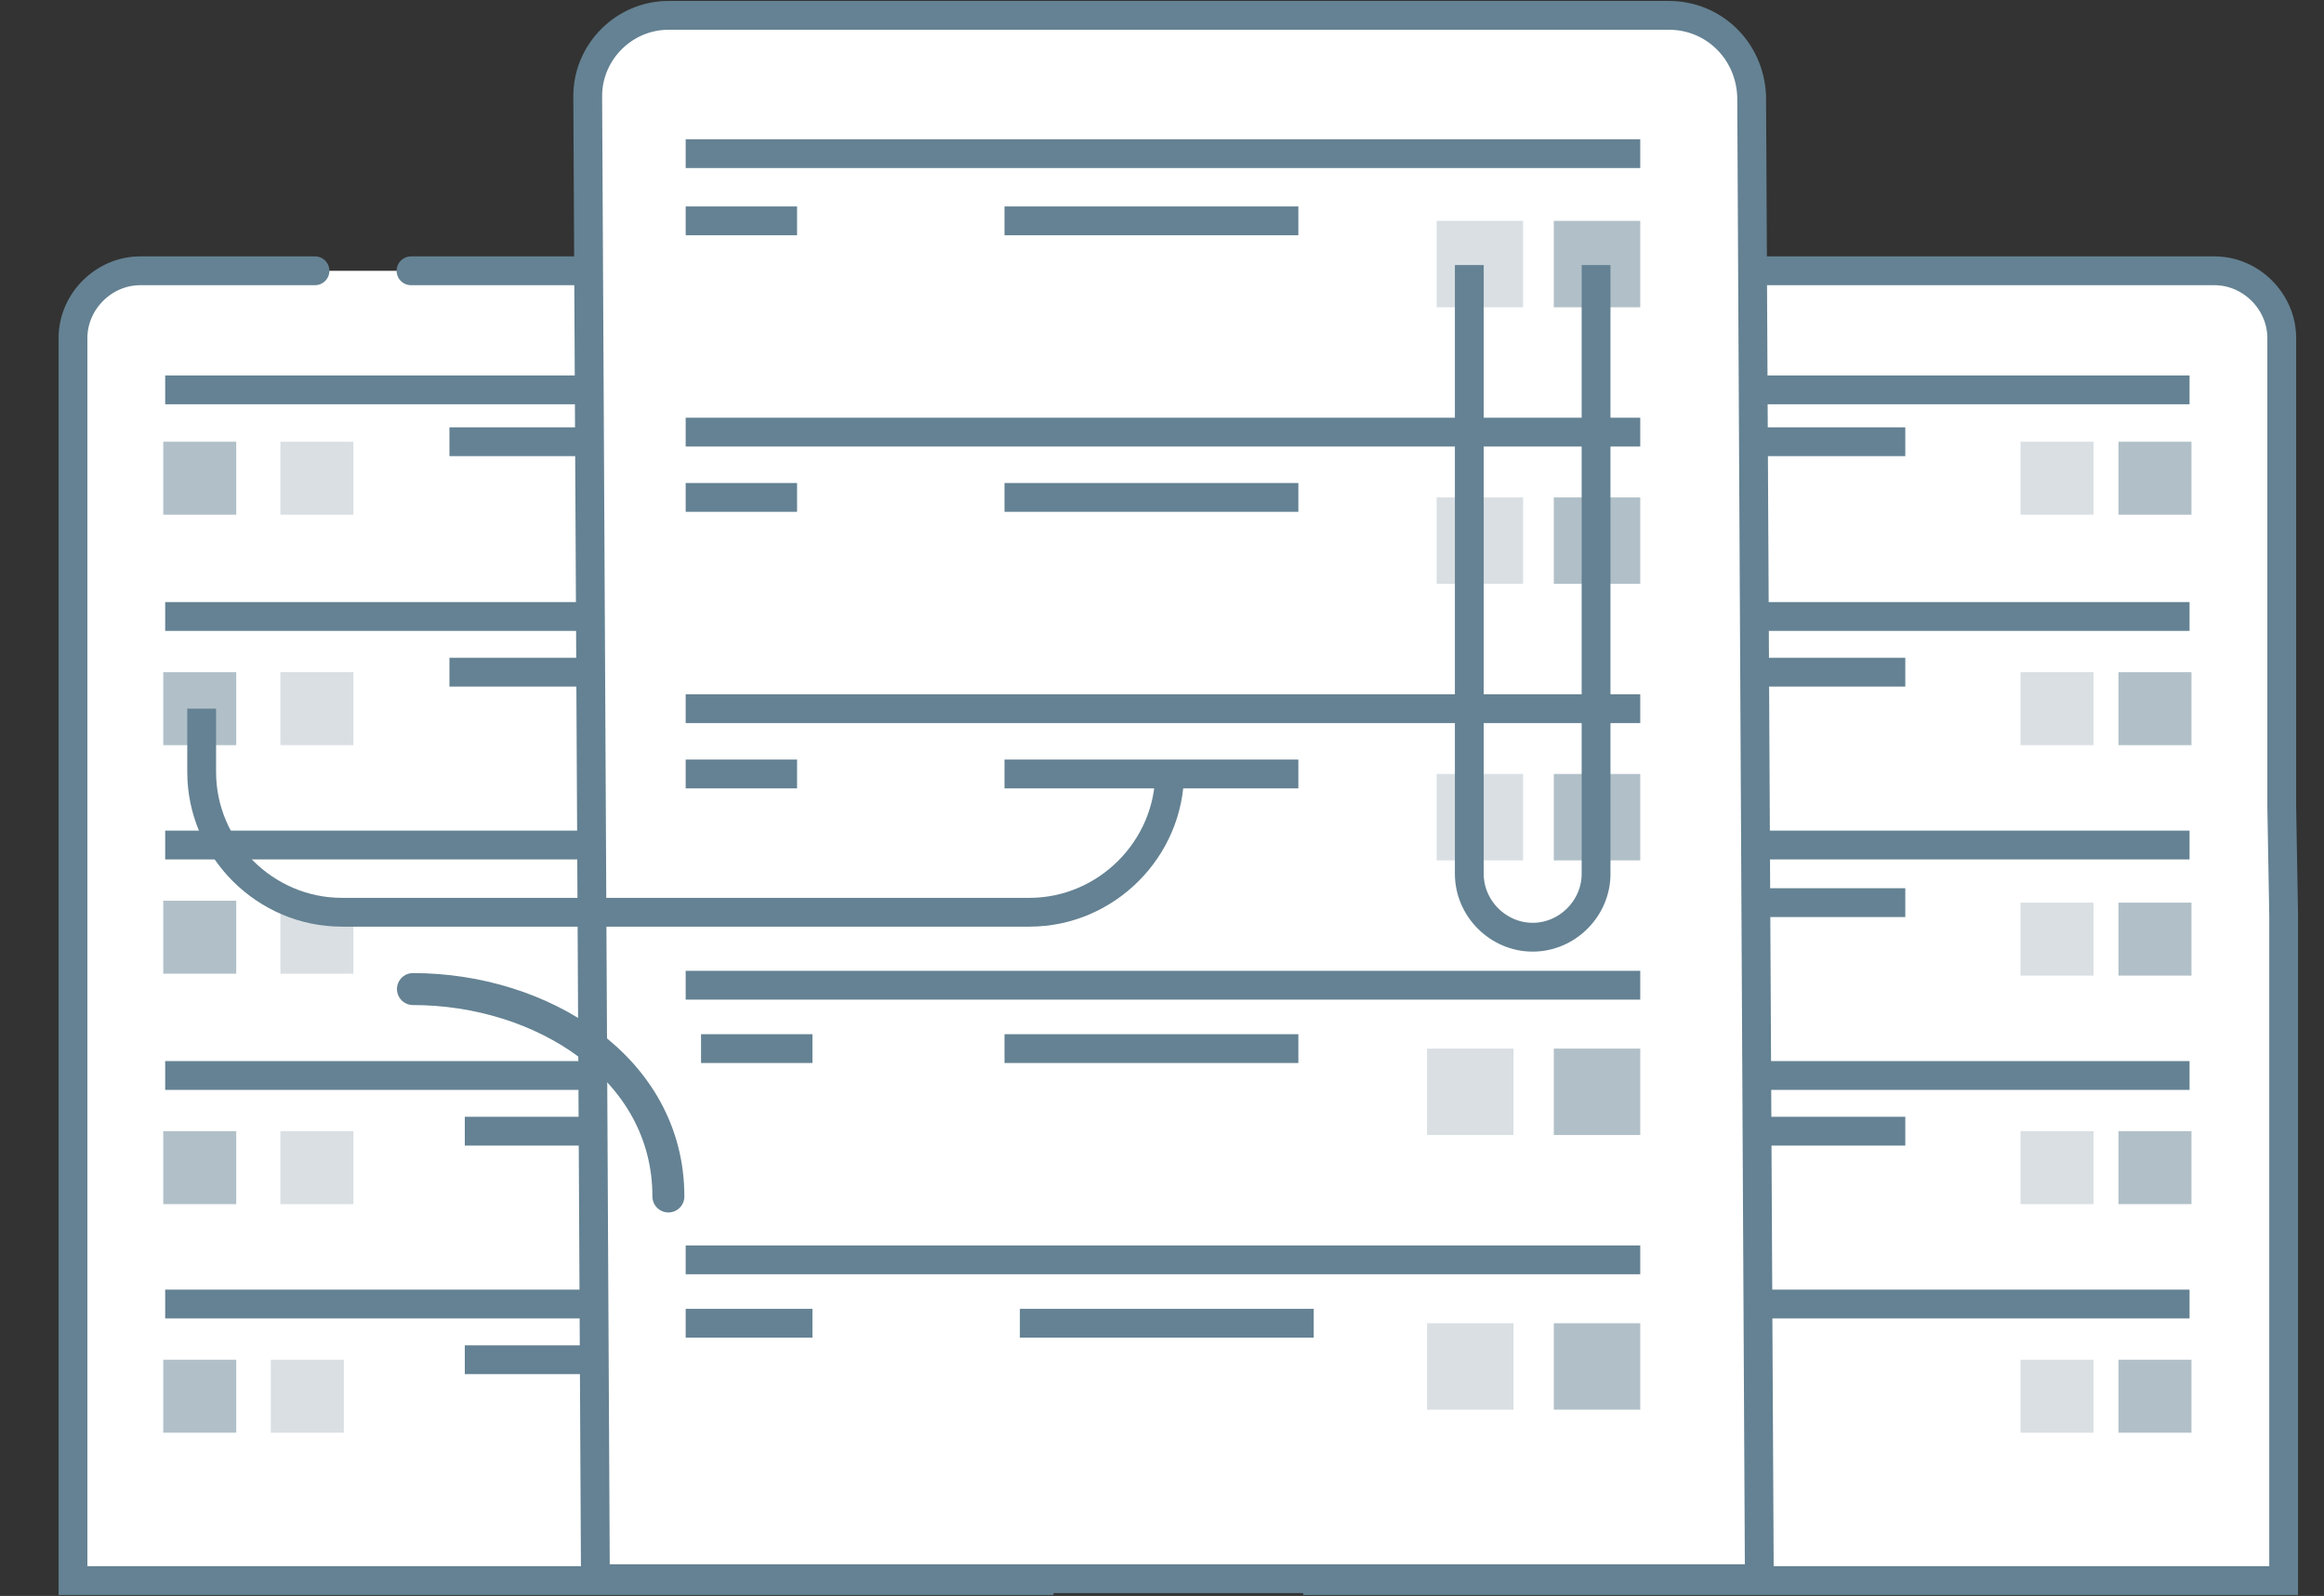 <?xml version="1.0" encoding="utf-8"?>
<!-- Generator: Adobe Illustrator 23.0.2, SVG Export Plug-In . SVG Version: 6.00 Build 0)  -->
<svg id='Layer_1' style='enable-background:new 0 0 121 83.1;' version='1.1' viewBox='0 0 121 83.1'
     x='0px'
     xml:space='preserve' xmlns='http://www.w3.org/2000/svg' y='0px'>
<rect x="0" y="0" width="121" height="83.1" fill="#333333" stroke="none"/>
<style type='text/css'>
	.st0 {
    fill: #FFFFFF;
  }

  .st1 {
    fill: none;
    stroke: #648293;
    stroke-width: 1.5;
    stroke-linecap: round;
    stroke-miterlimit: 10;
  }

  .st2 {
    fill: none;
    stroke: #648293;
    stroke-width: 1.5;
    stroke-miterlimit: 10;
  }

  .st3 {
    fill: none;
    stroke: #677089;
    stroke-width: 1.5;
    stroke-linecap: round;
    stroke-linejoin: round;
    stroke-miterlimit: 10;
  }

  .st4 {
    fill: #D9DFE3;
  }

  .st5 {
    opacity: 0.5;
    fill: #648293;
    enable-background: new;
  }

  .st6 {
    fill: none;
  }

  .st7 {
    fill: none;
    stroke: #0686D8;
    stroke-width: 1.664;
    stroke-miterlimit: 10;
  }

  .st8 {
    fill: none;
    stroke: #648293;
    stroke-width: 1.664;
    stroke-linecap: round;
    stroke-linejoin: round;
    stroke-miterlimit: 10;
  }
</style>
  <g>
	<g>
		<path class='st0' d='M7.4,14.1h43.2c1.9,0,3.5,1.6,3.5,3.5v64.7H3.8V17.6C3.8,15.6,5.4,14.1,7.4,14.1z'/>
    <path class='st1' d='M21.4,14.1h29.2c1.9,0,3.5,1.6,3.5,3.5v64.7H3.8V17.6c0-1.9,1.6-3.5,3.5-3.5h9.1'/>
    <g>
			<g>
				<line class='st2' x1='49.8' x2='8.6' y1='20.3' y2='20.3'/>
        <line class='st3' x1='49.8' x2='45.1' y1='23' y2='23'/>
        <line class='st2' x1='36.1' x2='23.4' y1='23' y2='23'/>
        <rect class='st4' height='3.8' width='3.8' x='14.6' y='23'/>
        <rect class='st5' height='3.8' width='3.8' x='8.5' y='23'/>
			</g>
      <g>
				<line class='st2' x1='49.8' x2='8.6' y1='32.1' y2='32.1'/>
        <line class='st3' x1='49.8' x2='45.1' y1='35' y2='35'/>
        <line class='st2' x1='36.1' x2='23.4' y1='35' y2='35'/>
        <rect class='st4' height='3.8' width='3.8' x='14.6' y='35'/>
        <rect class='st5' height='3.8' width='3.8' x='8.5' y='35'/>
			</g>
      <g>
				<line class='st2' x1='49.8' x2='8.6' y1='44' y2='44'/>
        <line class='st3' x1='49.8' x2='45.1' y1='47' y2='47'/>
        <rect class='st4' height='3.8' width='3.8' x='14.6' y='46.9'/>
        <rect class='st5' height='3.8' width='3.8' x='8.5' y='46.9'/>
			</g>
      <g>
				<line class='st2' x1='49.8' x2='8.6' y1='56' y2='56'/>
        <line class='st3' x1='49.8' x2='45.1' y1='58.9' y2='58.9'/>
        <line class='st2' x1='36.9' x2='24.2' y1='58.9' y2='58.9'/>
        <rect class='st4' height='3.8' width='3.8' x='14.6' y='58.9'/>
        <rect class='st5' height='3.8' width='3.8' x='8.5' y='58.9'/>
			</g>
      <g>
				<line class='st2' x1='49.8' x2='8.6' y1='67.9' y2='67.9'/>
        <line class='st3' x1='49.8' x2='45.1' y1='70.8' y2='70.8'/>
        <line class='st2' x1='36.9' x2='24.2' y1='70.8' y2='70.8'/>
        <rect class='st4' height='3.8' width='3.8' x='14.1' y='70.8'/>
        <rect class='st5' height='3.8' width='3.8' x='8.5' y='70.8'/>
			</g>
		</g>
	</g>
    <g>
		<path class='st0' d='M115.2,14.1H72c-1.9,0-3.5,1.6-3.5,3.5v64.7h50.3V17.6C118.8,15.6,117.2,14.1,115.2,14.1z'/>
      <path class='st1' d='M118.8,42V17.6c0-1.9-1.6-3.5-3.5-3.5H72.1c-1.9,0-3.5,1.6-3.5,3.5v64.7h50.3V47.7L118.8,42z'/>
      <g>
			<g>
				<line class='st2' x1='72.7' x2='114' y1='20.3' y2='20.3'/>
        <line class='st3' x1='72.7' x2='77.5' y1='23' y2='23'/>
        <line class='st2' x1='86.5' x2='99.2' y1='23' y2='23'/>
        <rect class='st4' height='3.8' width='3.8' x='105.2' y='23'/>
        <rect class='st5' height='3.8' width='3.8' x='110.3' y='23'/>
			</g>
        <g>
				<line class='st2' x1='72.7' x2='114' y1='32.1' y2='32.1'/>
          <line class='st3' x1='72.7' x2='77.5' y1='35' y2='35'/>
          <line class='st2' x1='86.5' x2='99.2' y1='35' y2='35'/>
          <rect class='st4' height='3.8' width='3.8' x='105.2' y='35'/>
          <rect class='st5' height='3.8' width='3.8' x='110.3' y='35'/>
			</g>
        <g>
				<line class='st2' x1='72.7' x2='114' y1='44' y2='44'/>
          <line class='st3' x1='72.7' x2='77.5' y1='47' y2='47'/>
          <line class='st2' x1='86.5' x2='99.2' y1='47' y2='47'/>
          <rect class='st4' height='3.8' width='3.8' x='105.2' y='47'/>
          <rect class='st5' height='3.8' width='3.8' x='110.3' y='47'/>
			</g>
        <g>
				<line class='st2' x1='72.7' x2='114' y1='56' y2='56'/>
          <line class='st3' x1='72.7' x2='77.5' y1='58.9' y2='58.9'/>
          <line class='st2' x1='86.5' x2='99.2' y1='58.9' y2='58.9'/>
          <rect class='st4' height='3.8' width='3.8' x='105.2' y='58.9'/>
          <rect class='st5' height='3.8' width='3.8' x='110.3' y='58.9'/>
			</g>
        <g>
				<line class='st2' x1='72.7' x2='114' y1='67.9' y2='67.9'/>
          <line class='st3' x1='72.7' x2='77.5' y1='70.8' y2='70.8'/>
          <line class='st6' x1='86.5' x2='99.2' y1='70.8' y2='70.8'/>
          <rect class='st4' height='3.8' width='3.8' x='105.2' y='70.8'/>
          <rect class='st5' height='3.8' width='3.8' x='110.3' y='70.8'/>
			</g>
		</g>
	</g>
    <g>
		<path class='st0' d='M86.9,0.8H34.8c-2.3,0-4.2,1.9-4.2,4.2L31,82.2h60.6L91.2,5C91.1,2.6,89.2,0.8,86.9,0.8z'/>
      <path class='st2' d='M86.9,0.8H34.8c-2.3,0-4.2,1.9-4.2,4.2L31,82.2h60.6L91.2,5C91.1,2.6,89.2,0.8,86.9,0.8z'/>
      <g>
			<g>
				<line class='st2' x1='35.7' x2='85.4' y1='8' y2='8'/>
        <line class='st2' x1='35.7' x2='41.5' y1='11.5' y2='11.5'/>
        <line class='st2' x1='52.3' x2='67.6' y1='11.5' y2='11.5'/>
        <rect class='st4' height='4.5' width='4.5' x='74.8' y='11.5'/>
        <rect class='st5' height='4.5' width='4.5' x='80.9' y='11.5'/>
			</g>
        <g>
				<line class='st2' x1='35.7' x2='85.4' y1='22.5' y2='22.5'/>
          <line class='st2' x1='35.7' x2='41.5' y1='25.9' y2='25.9'/>
          <line class='st2' x1='52.3' x2='67.6' y1='25.9' y2='25.9'/>
          <rect class='st4' height='4.5' width='4.5' x='74.8' y='25.9'/>
          <rect class='st5' height='4.5' width='4.5' x='80.9' y='25.9'/>
			</g>
        <g>
				<line class='st2' x1='35.7' x2='85.4' y1='36.9' y2='36.9'/>
          <line class='st2' x1='35.7' x2='41.5' y1='40.3' y2='40.3'/>
          <line class='st2' x1='52.3' x2='67.6' y1='40.3' y2='40.3'/>
          <rect class='st4' height='4.5' width='4.5' x='74.8' y='40.3'/>
          <rect class='st5' height='4.5' width='4.5' x='80.9' y='40.3'/>
			</g>
        <g>
				<line class='st2' x1='35.7' x2='85.4' y1='51.3' y2='51.3'/>
          <line class='st2' x1='36.5' x2='42.3' y1='54.6' y2='54.6'/>
          <line class='st2' x1='52.3' x2='67.6' y1='54.6' y2='54.6'/>
          <rect class='st4' height='4.5' width='4.5' x='74.3' y='54.6'/>
          <rect class='st5' height='4.5' width='4.5' x='80.9' y='54.6'/>
			</g>
        <g>
				<line class='st2' x1='35.7' x2='85.4' y1='65.6' y2='65.6'/>
          <line class='st2' x1='35.7' x2='42.3' y1='68.9' y2='68.9'/>
          <line class='st2' x1='53.1' x2='68.4' y1='68.9' y2='68.9'/>
          <rect class='st4' height='4.5' width='4.5' x='74.3' y='68.9'/>
          <rect class='st5' height='4.5' width='4.5' x='80.9' y='68.9'/>
			</g>
		</g>
	</g>
    <path class='st2' d='M76.5,13.8v31.7c0,1.8,1.5,3.3,3.3,3.3l0,0c1.8,0,3.3-1.5,3.3-3.3V13.8'/>
    <path class='st2' d='M10.5,36.9v3.3c0,4,3.3,7.3,7.3,7.3h35.8c4,0,7.3-3.3,7.3-7.3l0,0'/>
</g>
  <g id='XMLID_1022_'>
	<g id='XMLID_1031_'>
		<path class='st7' d='M0,28.6' id='XMLID_1032_'/>
	</g>
    <g id='XMLID_1027_'>
		<path class='st7' d='M108.3,48.3' id='XMLID_1030_'/>
      <path class='st7' d='M121,48.3' id='XMLID_1028_'/>
	</g>
    <g id='XMLID_1023_'>
		<path class='st8' d='M21.5,51.5c6.7,0,13.3,4.1,13.3,10.8' id='XMLID_1024_'/>
	</g>
</g>
</svg>

